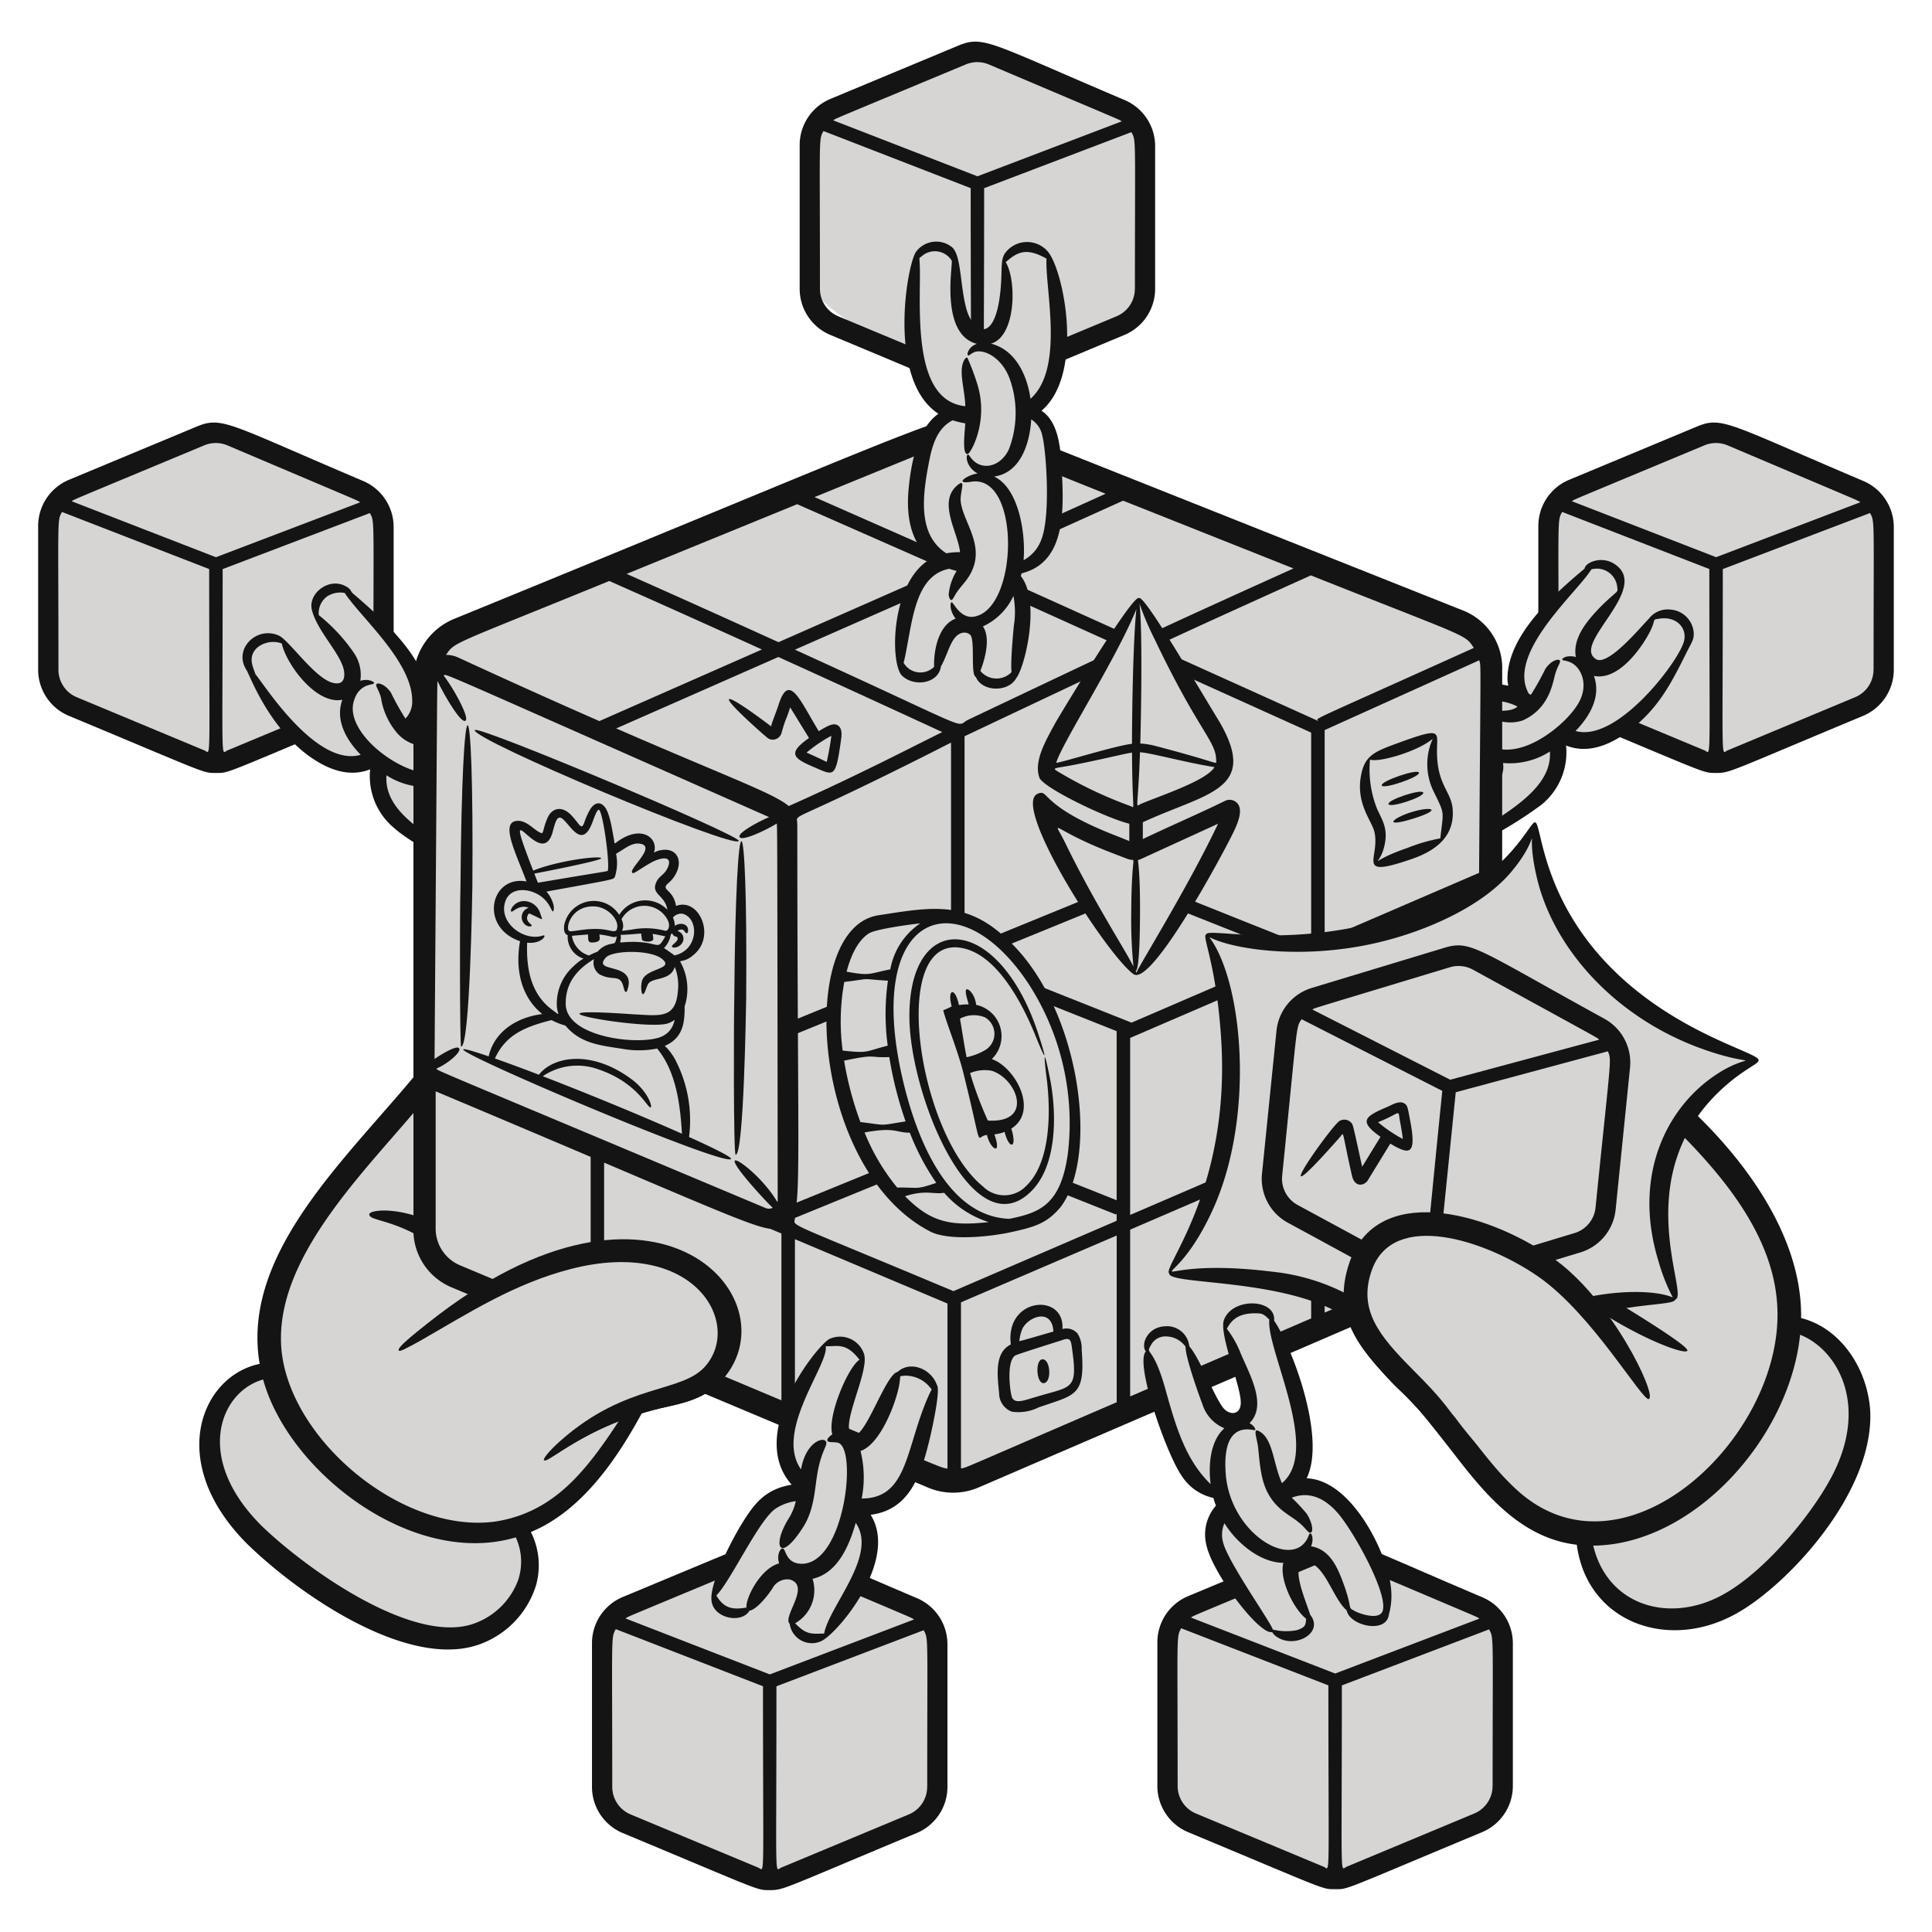 <svg xmlns="http://www.w3.org/2000/svg" fill="none" viewBox="0 0 200 200" id="Blockchain--Streamline-Web-3.0.svg"><desc>Blockchain Streamline Illustration: https://streamlinehq.com</desc><g id="Blockchain--cryptocurrency-crypto-web 3.0-metaverse-bitcoin-ethereum"><g id="Group"><path id="Vector" fill="#d6d5d4" d="M12.172 48.816c1.317 -0.8 2.707 -1.467 4.094 -2.136 4.983 -2.4 6.46 -2.156 10.007 -0.641 2.546 1.088 12.213 5.1 13.2 7.636 0.3 0.774 0.225 0.632 0.29 10.618 0.022 3.322 -0.451 3.115 -0.772 4.824 -0.465 2.478 0.283 3.347 -2.636 4.862a36.677 36.677 0 0 1 -12.391 4.3 9.906 9.906 0 0 1 -7.728 -0.906c-1.868 -0.884 -9.326 -5.193 -10.32 -6.993 -0.6 -1.093 -0.49 -1.511 -0.74 -11.257 -0.222 -8.757 -1.024 -5.445 6.996 -10.307Z" stroke-width="1"></path><path id="Vector_2" fill="#141414" d="M37.586 49.788c-13.994 -5.935 -14.579 -6.731 -17.245 -5.62l-13.2 5.5a5.177 5.177 0 0 0 -3.192 4.789v14.865a5.174 5.174 0 0 0 3.195 4.788c14.458 6.027 13.8 5.905 15.207 5.905s0.556 0.2 15.207 -5.905a5.173 5.173 0 0 0 3.192 -4.788V54.564a5.18 5.18 0 0 0 -3.164 -4.776ZM21.147 46.1a3.1 3.1 0 0 1 2.4 0.007C37.989 52.24 36.932 51.76 37.284 52l-14.931 5.683L7.42 51.889c0.364 -0.242 -0.686 0.218 13.727 -5.789ZM7.95 72.176a3.084 3.084 0 0 1 -1.9 -2.854c0 -15.933 -0.153 -15.357 0.366 -16.325l15.238 5.912c0 20.889 0.211 19.067 -0.491 18.775L7.95 72.176Zm30.7 -2.854a3.085 3.085 0 0 1 -1.9 2.854l-13.209 5.508c-0.7 0.293 -0.492 2.123 -0.492 -18.772l15.241 -5.8c0.504 0.942 0.364 0.311 0.364 16.21h-0.004Z" stroke-width="1"></path></g><g id="Group_2"><path id="Vector_3" fill="#d6d5d4" d="M56.7 79.5c-1.2 -1.5 -6.065 -3.905 -9.52 -4.937 -2.65 -0.791 -2.66 0.118 -4.3 0.784 1.25 -3.233 -0.959 -7.855 -3.573 -10.3 -3.405 -3.179 -2.976 -4.562 -5.2 -4.137a2.172 2.172 0 0 0 -1.321 1.2c-1.232 2.158 2.637 4.843 3.31 6.523a2.178 2.178 0 0 1 -0.375 2.248c-1.1 0.792 -2.714 -0.023 -3.494 -0.878 -0.78 -0.855 -1.258 -1.908 -1.994 -2.781 -1.722 -2.042 -3.876 -1.493 -4.711 0.091 -0.433 0.822 0.321 2.248 0.836 3.02 3.1 4.644 3.526 5.361 4.4 6.272 2 2.094 4.884 2.844 6.2 2.6a8.837 8.837 0 0 0 2.057 -0.9c0.244 0.2 0.497 0.389 0.758 0.567a5.613 5.613 0 0 0 -0.5 2.156c0.284 4.154 7.94 8.035 10.56 9.5 1.812 1.015 3.323 -1.657 2.641 -2.808 -0.567 -0.957 -3.736 -1.3 -5.834 -3.508 -1.261 -1.327 -1.125 -2.587 -0.48 -3.2a4.178 4.178 0 0 1 3.21 -0.643 15.63 15.63 0 0 1 3.923 2.2c1.237 0.92 1.973 1.2 3.1 0.019 0.929 -0.964 1.207 -1.958 0.307 -3.088Z" stroke-width="1"></path><path id="Vector_4" fill="#141414" d="M57.653 80.49a1.861 1.861 0 0 0 -1.243 -1.69c-2.641 -2.788 -7.939 -6.228 -12.1 -5.356 0.831 -4.488 -4.756 -9.425 -7.748 -11.986 -0.33 -0.28 -0.142 -0.451 -0.852 -0.812 -1.722 -0.874 -3.877 0.833 -3.413 2.53 0.586 2.3 3.213 4.694 3.339 6.471 0.063 0.944 -0.405 1.255 -1.237 1.024 -1.861 -0.524 -4.488 -4.4 -5.528 -4.873 -2.312 -1.039 -4.741 1.4 -3.366 3.541 0.333 0.488 2.123 5.626 6.3 8.792 1.968 1.46 4.244 2.41 6.512 1.508a6.974 6.974 0 0 0 2.558 6.139c1.932 1.717 7.212 4.381 8.65 4.926 0.243 0.528 1.461 0.927 2.8 -0.765 1.319 -1.664 0.384 -2.849 -0.175 -2.918 -0.985 -0.892 -4.746 -3.136 -5.46 -4.532 -0.427 -0.864 0.2 -1.506 1.082 -1.658 1.623 -0.29 4.7 1.887 6.467 2.545 1.087 1.446 3.604 -0.776 3.414 -2.886Zm-31.214 -10.7c-0.207 -0.69 -0.846 -1.744 0.164 -2.724a2.6 2.6 0 0 1 2.568 -0.454c0.43 2.07 3.53 6.382 6.271 5.824 -0.758 2.076 0.358 4.118 1.9 5.7 -4.57 1.31 -9.91 -7.146 -10.903 -8.349v0.003ZM46.688 84.9c4.241 3.065 5.35 2.041 5.459 2.961 0.049 0.417 -0.145 0.8 -0.641 1.426 -1.349 1.708 -1.564 1.078 -1.9 0.856 -3.923 -3.236 -9.913 -5.443 -9.6 -9.885a7.684 7.684 0 0 0 4.855 1.187c-0.261 1.469 0.654 2.564 1.827 3.455Zm7.854 -1.868c-0.761 -1.154 -4.455 -4.091 -6.83 -3.914a2.173 2.173 0 0 0 -0.4 -1.9c-0.359 -0.39 -1.059 -0.993 -0.531 0.341a1.776 1.776 0 0 1 -0.374 1.784c-2.357 2.729 -11.058 -2.915 -9.759 -6.822 0.551 -1.805 1.994 -1.582 2.071 -1.79 0.085 -0.139 -0.6 -0.519 -1.42 -0.251a4.034 4.034 0 0 0 -0.687 -2.93A18.09 18.09 0 0 0 33 63.676a2.152 2.152 0 0 1 0.857 -1.933 2.514 2.514 0 0 1 1.823 -0.363c1.7 2.574 6.915 7.044 6.99 11.065a2.553 2.553 0 0 1 -0.7 1.944 26.904 26.904 0 0 1 -1.508 -2.7c-0.633 -0.929 -1.424 -1.055 -1.5 -0.849 -0.1 0.2 0.264 0.6 0.473 1.364a7.338 7.338 0 0 0 1.526 3.5 3.923 3.923 0 0 0 3.817 1.471c1.029 -0.277 1.972 -0.406 1.1 -0.892 -0.733 -0.433 -1.542 -0.027 -2.406 -0.581 -0.129 -0.078 -0.108 -0.051 -0.057 -0.128 4.362 -2.154 10.088 2.344 12.922 3.807 1.027 1.37 -0.582 3.999 -1.795 3.655v-0.004Z" stroke-width="1"></path></g><g id="Group_3"><path id="Vector_5" fill="#d6d5d4" d="M167.386 48.748c1.317 -0.8 2.706 -1.468 4.094 -2.136 4.983 -2.4 6.461 -2.157 10.007 -0.642 2.546 1.088 12.213 5.1 13.2 7.636 0.3 0.774 0.225 0.632 0.29 10.618 0.022 3.322 -0.451 3.115 -0.772 4.824 -0.465 2.478 0.283 3.347 -2.636 4.862a36.7 36.7 0 0 1 -12.391 4.3 9.91 9.91 0 0 1 -7.728 -0.906c-1.868 -0.884 -9.326 -5.193 -10.32 -6.993 -0.6 -1.093 -0.489 -1.51 -0.739 -11.257 -0.223 -8.754 -1.025 -5.445 6.995 -10.306Z" stroke-width="1"></path><path id="Vector_6" fill="#141414" d="M192.885 49.788c-14.043 -5.956 -14.6 -6.724 -17.246 -5.62l-13.2 5.5a5.174 5.174 0 0 0 -3.191 4.789v14.865a5.172 5.172 0 0 0 3.191 4.788c14.458 6.028 13.8 5.905 15.207 5.905 1.473 0 1.2 -0.065 15.207 -5.905a5.175 5.175 0 0 0 3.192 -4.788V54.564a5.182 5.182 0 0 0 -3.16 -4.776Zm-16.44 -3.688a3.114 3.114 0 0 1 2.4 0.007c14.446 6.126 13.387 5.65 13.74 5.886l-14.932 5.687 -14.933 -5.794c0.355 -0.235 -0.805 0.273 13.725 -5.786Zm-13.2 26.073a3.08 3.08 0 0 1 -1.9 -2.854c0 -15.969 -0.147 -15.366 0.366 -16.325l15.239 5.912c0 20.889 0.21 19.067 -0.492 18.775l-13.213 -5.508Zm30.7 -2.854a3.08 3.08 0 0 1 -1.9 2.854l-13.21 5.508c-0.7 0.293 -0.491 2.123 -0.491 -18.772l15.24 -5.8c0.509 0.945 0.368 0.314 0.368 16.213l-0.007 -0.003Z" stroke-width="1"></path></g><g id="Group_4"><path id="Vector_7" fill="#d6d5d4" d="M174.68 65.669c-0.217 -0.661 -1.439 -2.2 -2.373 -2.2 -1.9 -0.012 -3.751 5.025 -6.124 5.183a1.69 1.69 0 0 1 -1.655 -0.895c-0.843 -1.876 3.691 -6.1 3.2 -7.49a6.604 6.604 0 0 0 -1.488 -1.494c-0.893 -0.462 -1.775 0.257 -2.458 0.907 -7.711 7.331 -6.424 5.836 -6.959 9.638a4.387 4.387 0 0 0 0.107 2.361 14.94 14.94 0 0 0 -5.334 0.341c-0.961 0.344 -1.486 0.726 -5.318 3.183 -0.95 0.61 -2.752 1.185 -3.086 2.681 -0.256 1.142 0.609 3.2 1.817 3.092 0.994 -0.088 0.657 -0.97 5 -2.488a5.582 5.582 0 0 1 2.425 -0.458 1.916 1.916 0 0 1 1.752 1.5c0.124 1.105 -2.277 4.23 -4.41 4.723 -0.673 0.156 -1.509 0.2 -1.825 0.811 -0.291 0.569 0.079 1.24 0.438 1.769 1.083 1.6 1.79 1.448 2.629 0.931 6.829 -4.2 7.3 -4.408 8 -5.221 0.839 -0.968 2.2 -4.039 1.988 -5.754 0.208 -0.246 0.449 -0.462 0.715 -0.643 1.584 -0.829 3.235 2.185 7.759 -1.966 1.275 -1.17 2.273 -2.715 4.229 -5.472 0.645 -0.908 1.316 -1.99 0.971 -3.039Z" stroke-width="1"></path><path id="Vector_8" fill="#141414" d="M175.335 65.493a2.603 2.603 0 0 0 -2.385 -2.388 2.467 2.467 0 0 0 -2.261 0.944c-0.913 0.926 -4.446 5.225 -5.593 4.094 -2.2 -1.662 5.773 -7.225 2.087 -9.724 -1.364 -0.946 -3.088 -0.185 -3.145 0.443 -3.305 2.764 -7.751 6.773 -7.977 11.069 -0.069 1.255 0.366 1.078 -0.355 0.974 -4.136 -0.545 -9.2 2.821 -11.674 5.431a1.489 1.489 0 0 0 -0.7 0.427c-1.893 1.989 1.478 6 2.866 4.15 1.753 -0.659 4.854 -2.834 6.465 -2.545 0.9 0.156 1.5 0.805 1.082 1.658 -0.711 1.391 -4.487 3.653 -5.46 4.532 -0.609 0.074 -1.486 1.262 -0.176 2.918 1.389 1.749 2.588 1.242 2.8 0.766a42.196 42.196 0 0 0 8.65 -4.928 6.974 6.974 0 0 0 2.559 -6.139c2.266 0.9 4.542 -0.046 6.512 -1.508 2.884 -2.185 4.206 -4.593 5.818 -7.832 0.684 -1.393 0.92 -1.577 0.887 -2.342ZM145.9 80.572c-1.209 0.342 -2.823 -2.294 -1.793 -3.654 3.049 -1.574 8.582 -5.957 12.922 -3.806 0.051 0.075 0.071 0.049 -0.057 0.128 -0.877 0.542 -1.676 0.148 -2.406 0.58 -0.281 0.157 -0.369 0.324 -0.328 0.423 0.041 0.099 0.215 0.143 0.444 0.2a4.166 4.166 0 0 0 2.956 0.134c2.812 -1.266 3.1 -3.967 3.369 -4.831 0.209 -0.764 0.575 -1.16 0.474 -1.363 -0.072 -0.207 -0.864 -0.08 -1.5 0.849a27.837 27.837 0 0 1 -1.508 2.7 6.594 6.594 0 0 0 -0.212 -0.127c-2.237 -3.91 4.216 -9.786 6.111 -12.337 0.473 -0.631 0.315 -0.541 0.574 -0.57a2.113 2.113 0 0 1 2.457 1.77c0.085 0.775 0.208 0.264 -1.622 2.052 -1.159 1.188 -2.486 2.671 -2.682 4.317 -0.127 1.363 0.381 0.927 -0.42 0.9 -0.706 -0.038 -1 0.268 -0.957 0.34 0.045 0.124 0.366 0.082 0.814 0.273 1.176 0.494 2.026 2.416 0.763 4.41 -1.072 1.726 -3.952 4.176 -6.523 4.569 -2.587 0.455 -3.614 -1.283 -3.117 -2.424 0.178 -0.448 0.458 -0.657 0.392 -0.767 -0.107 -0.29 -1.74 0.464 -1.324 2.33 -2.333 -0.185 -6.068 2.75 -6.827 3.904Zm4.573 7.44c-0.68 -0.031 -1.069 -0.594 -1.536 -1.185 -0.708 -0.9 -0.733 -1.245 -0.557 -1.817 1.46 -0.129 7.772 -2.774 7.209 -6.025a7.682 7.682 0 0 0 4.854 -1.187c0.335 4.819 -7.286 7.46 -9.971 10.214h0.001ZM163.1 75.669c1.545 -1.586 2.654 -3.629 1.9 -5.7 2.112 0.429 4.1 -1.814 5.255 -3.625 1.483 -2.357 0.534 -2.155 1.531 -2.3 1.87 -0.291 2.985 1.124 2.485 2.508 -0.75 2.253 -6.949 10.333 -11.171 9.117Z" stroke-width="1"></path></g><g id="Group_5"><path id="Vector_9" fill="#d6d5d4" d="M75.367 137.514c-0.127 -1.247 -0.56 -2.451 -0.657 -3.7 -0.079 -1.012 0.064 -2.028 0.068 -3.043 0.017 -4.672 -3.033 -7.557 -6.188 -7.364 -0.473 -2.519 -1.092 -5.282 -3.154 -6.805a7.024 7.024 0 0 0 -6.3 -1.23c-0.313 -4.477 -3.224 -9.131 -7.855 -8.456 -6.3 0.919 -18.381 16.756 -20.909 21.8 -2.235 4.462 -3.273 9.805 -1.952 14.527 -2.17 -3.323 -6.574 0.383 -6.652 7.43a5.368 5.368 0 0 0 1.435 4.076 56.845 56.845 0 0 0 5.136 6.332c2.071 1.966 8.406 6.269 12.734 7.549 6.443 1.905 11.465 -0.664 12.425 -2.932 0.3 -0.711 0.3 -1.217 0.6 -4.655 0.115 -1.339 0.038 -2.621 -1.241 -3.037 9.226 -2.334 12.01 -11.236 12.209 -11.452a8.272 8.272 0 0 1 3.876 -1.94c4.1 -0.206 6.839 -3.014 6.425 -7.1Zm-41.114 14.121a51.58 51.58 0 0 0 6.561 4.786 21.311 21.311 0 0 1 -6.561 -4.786Zm8.185 5.6a15.947 15.947 0 0 0 7.462 1.244c-2.789 1.146 -4.4 0.256 -7.462 -1.242v-0.002Z" stroke-width="1"></path><path id="Vector_10" fill="#141414" d="M74.827 132.679c2.509 -3.48 -0.309 -9.827 -4.132 -10.158 -0.192 -4.37 -5.6 -9.052 -10.533 -7.953a8.88 8.88 0 0 0 -8.505 -8.786c-3.442 -0.129 -5.811 2.06 -8.009 4.707 -7.433 9.169 -18.747 19.055 -16.769 30.7 -6 1.228 -9.755 10.069 -1.381 18.549 5.587 5.483 17.171 13.378 24.5 10.345a9.46 9.46 0 0 0 5.478 -5.929 7.675 7.675 0 0 0 -0.519 -5.56c5.19 -2.153 8.814 -7.381 11.51 -12.346 2.851 -0.861 6.051 -0.84 8.329 -3.434 2.504 -2.784 2.326 -7.114 0.031 -10.135Zm-4.965 -6.39c0.301 -0.608 0.526 -1.25 0.67 -1.913 1.641 0.853 3.4 4.208 2.924 6.852a11.875 11.875 0 0 0 -4.977 -2.5c-0.779 -0.202 0.053 0.22 1.383 -2.439Zm-1.547 -3.355a7.91 7.91 0 0 1 -2.422 5.413 21.538 21.538 0 0 0 -7.334 0.83c-10.011 2.929 -5.367 4.777 -9.133 0.841 5.022 -3.842 10.041 -8.253 10.681 -13.646 3.935 -0.503 8.12 3.44 8.208 6.562Zm-14.691 40.672a7.563 7.563 0 0 1 -4.394 4.406c-6.225 2.426 -17.334 -5.446 -22.062 -9.975 -7.194 -7.084 -4.385 -13.991 0.071 -15.23 2.629 9.581 15.5 19.509 26.155 16.341a6.01 6.01 0 0 1 0.23 4.458Zm19.465 -22.26c-2.421 2.913 -8.11 1.653 -15.058 7.793 -1.271 1.128 -1.828 1.894 -1.723 2.011 0.272 0.305 2.981 -2.115 7.753 -4.042 -3.426 5.219 -6.712 9.407 -12.686 10.387 -9.951 1.465 -22.331 -9.161 -22.29 -18.938 -0.027 -8.48 8.011 -16.655 13.522 -23.115 3.578 -4.144 6.706 -9.907 12.33 -6.377 3.3 2.029 4.54 7.345 1.14 12.058a48.547 48.547 0 0 1 -7.841 7.759c-4.759 -4.213 -10 -3.806 -10.009 -3.17 -0.015 0.983 4.956 0.119 11.394 7.55 -1.124 0.692 -8.742 5.964 -8.331 6.539 0.241 0.339 4.489 -2.445 8.461 -4.582 20.67 -11.109 27.482 1.143 23.338 6.127Z" stroke-width="1"></path></g><g id="Group_6"><path id="Vector_11" fill="#d6d5d4" d="M43.343 121.332c0.164 3.816 0.573 8.047 3.4 10.609 2.372 2.146 5.8 2.514 8.838 3.5 7.563 2.455 7.116 5.733 37.208 16.264 6.637 2.323 7.829 1.641 12.455 -0.426 6.512 -2.911 12.655 -5.179 18.8 -8.8 3.09 -1.822 6.987 -2.958 10.14 -4.669 5.345 -2.9 11.722 -3.528 16.958 -6.622 1.8 -1.063 2.337 -2.8 2.936 -4.8 0.375 -1.561 0.387 -3.186 0.033 -4.752 -1.324 -8.344 0.676 -16.683 -0.058 -25.1 -0.845 -9.7 1.782 -19.42 -0.129 -28.965a7.052 7.052 0 0 0 -2.065 -2.88c-0.993 -0.938 -2.531 -0.948 -3.758 -1.548a14.931 14.931 0 0 1 -3.137 -1.6c-3.354 -2.752 -12 -3.212 -29.852 -12.048 -3.489 -1.727 -10.5 -4.511 -14.356 -5.061 -6.038 -0.861 -8.258 1.635 -13.841 4.09 -12.192 5.363 -19.89 8.708 -26.593 11.87 -6.851 3.233 -14.653 3.079 -15.852 9.242 -0.332 1.7 -1.115 17.085 -1.23 20.233a396.957 396.957 0 0 0 0.103 31.463Z" stroke-width="1"></path><path id="Vector_12" fill="#d6d5d4" d="M82.966 77.922a8.08 8.08 0 0 0 2.422 1.433c0.846 0.288 0.862 -1.691 0.912 -2.2 0.081 -0.837 0.3 -1.516 -0.057 -1.546 -0.9 -0.079 -1.361 0.547 -2.02 1.02 -0.331 0.233 -1.461 0.777 -1.257 1.293Z" stroke-width="1"></path><path id="Vector_13" fill="#d6d5d4" d="M106.513 139.15c-2.075 0.226 -2.525 0.916 -2.618 2.251 -0.133 1.9 0.453 3.968 0.809 4.256a1.007 1.007 0 0 0 0.869 0.06c6.23 -1.506 6.08 -1.74 6.081 -3.433 0 -0.688 -0.009 -3.246 -0.466 -3.766 -0.907 -1.035 -4.5 0.276 -5.758 1l1.083 -0.368Z" stroke-width="1"></path><path id="Vector_14" fill="#d6d5d4" d="M141.331 79.144h0.088c-0.118 -0.993 1.46 -1.215 1.867 -1.33 0.184 -0.052 4.451 -1.949 5.214 -1.276 0.469 0.413 0.044 1.578 0.1 2.756 0.155 3.126 4.738 7.352 -2.485 9.2 -2.377 0.608 -4.081 1.375 -3.661 -0.479 0.667 -2.935 -2.854 -4.231 -1.123 -8.871Z" stroke-width="1"></path><path id="Vector_15" fill="#141414" d="M155.506 69.43a6.405 6.405 0 0 0 -3.973 -6.2l-49.449 -19.672c-3.459 -1.376 -1.232 -1.5 -54.964 20.465a6.8 6.8 0 0 0 -4.32 6.083v56.97a6.425 6.425 0 0 0 3.855 6.152l49.451 20.781a6.663 6.663 0 0 0 5.186 -0.024l50.008 -21.554a6.818 6.818 0 0 0 4.2 -6.034l0.006 -56.967Zm-2.468 40.834 -15.91 6.829V98.768l15.91 -6.886v18.382Zm-36.046 15.508v-18.326l18.429 -7.946c0.418 0.163 0.31 -3.34 0.31 18.192l-18.739 8.08Zm18.739 -6.555v17.263l-18.739 8.078v-17.264l18.739 -8.077ZM98.7 133.658c-18.232 -7.658 -16.41 -6.589 -16.41 -7.579l16.829 -6.879 16.428 6.535c0.073 -0.181 0.048 -0.262 0.048 0.64L98.7 133.658Zm1.02 -74.079 16.4 7.407c-3.809 1.787 -8.482 4 -15.877 7.514 -1.533 0.727 1.467 1.595 -17.954 -7.246l17.431 -7.675Zm-19.132 6.9a1925.777 1925.777 0 0 0 -15.72 -7.069l17.653 -7.216 15.251 6.717 -17.184 7.568Zm20.517 -7.808 15.154 -6.842 17.641 7.016c-7.41 3.347 -11.216 5.075 -16.106 7.36l-16.689 -7.534Zm34.626 39.177c-0.474 0.2 1.525 0.882 -17.427 -6.658V67.97l17.427 7.869v22.009Zm-20.136 26.4 -15.781 -6.278v-17.5l15.781 6.277v17.501ZM82.319 85.277c0.593 -1.35 -1.342 0.395 13.622 -7.129 1 -0.5 1.838 -0.941 2.51 -1.27v21.953c0 0.227 1.257 -0.381 -16.161 6.739 0 -21.185 -0.071 -20.337 0.029 -20.293Zm17.531 12.9V76.218c4.431 -2.1 12.656 -5.992 17.057 -8.057V91.2L99.85 98.177Zm-0.036 0.745 0.022 0.056 -0.022 -0.009v-0.047Zm-17.524 8.157 16.127 -6.592v17.491l-16.127 6.591v-17.49Zm34.845 -1.215L100.7 99.327l16.905 -6.91 15.976 6.356 -16.446 7.091Zm1.129 -37.912c-1.1 0 -1.111 0.094 -0.464 -0.209l0.464 0.209Zm-20.721 7.833c-3.058 1.508 -9.028 4.618 -15.909 7.664L63.577 75.5l17 -7.488c7.642 3.471 14.23 6.509 16.966 7.773Zm-16.65 8.864v21.68l-18.355 -7.714v-22.05l18.355 8.084ZM61.141 98.028 45.3 91.37c0.164 -23.219 0.1 -21.549 0.285 -22.271l15.556 6.851v22.078Zm-15.919 -5.147 15.919 6.662v18.332l-15.919 -6.717V92.881Zm17.316 7.249 18.355 7.714c0 18.873 -0.041 17.538 0 17.638 0 0.994 2.77 1.859 -18.355 -7.02V100.13Zm18.355 27.561v17.272l-18.355 -7.713v-17.272l18.355 7.713Zm72.221 -37.335 -15.986 6.89V75.577l16.007 -7.227c0.188 0.75 0.141 -0.838 -0.021 22.006Zm-0.543 -23.284c-18.017 8.135 -16.257 7.2 -16.09 7.573l-17.012 -7.682c4.647 -2.163 8.595 -3.952 16.231 -7.4 16.441 6.537 15.908 6.056 16.871 7.509ZM98.055 45.845c2.1 -0.857 2.26 -0.359 16.4 5.266l-15.271 6.9 -14.866 -6.552 13.737 -5.614Zm-34.981 14.3a1829.353 1829.353 0 0 1 15.8 7.09l-17.029 7.5 -15.69 -6.911c0.951 -1.415 0.393 -0.924 16.919 -7.68v0.001ZM45.1 127.093v-14.424l16.045 6.722v17.272L47.6 130.974a4.118 4.118 0 0 1 -2.5 -3.881Zm37.19 18.457v-17.271l15.791 6.663v17.086c-0.717 -0.113 0.307 0.288 -15.791 -6.478Zm17.189 6.465v-17.2L115.6 127.9v17.26c-16.617 7.159 -15.44 6.732 -16.121 6.855Zm50.856 -21.829 -13.207 5.692v-17.263l15.783 -6.825v14.589a4.224 4.224 0 0 1 -2.576 3.807Z" stroke-width="1"></path><g id="Group_7"><path id="Vector_16" fill="#141414" d="M111.975 139.71a2.898 2.898 0 0 0 -0.428 -1.665 1.516 1.516 0 0 0 -1.567 -0.462c0.261 -3.8 -5.953 -3.294 -5.341 1.593 -1.681 0.847 -1.409 3.068 -1.212 5.055a2.043 2.043 0 0 0 1.3 1.9 4.629 4.629 0 0 0 2.78 -0.435c3.859 -1.343 4.845 -1.143 4.468 -5.986Zm-6.185 -2.046c0.5 -1.3 3.113 -2.385 3.258 0.176 -4.208 1.221 -2.754 0.789 -3.526 1 0.036 -0.402 0.126 -0.798 0.268 -1.176Zm1.4 6.961c-1.194 0.345 -2.033 0.707 -2.4 0.095 -0.2 -0.328 -0.673 -3.746 0.3 -4.4 0.186 -0.117 4.573 -1.5 4.759 -1.555 1.027 -0.393 1.013 -0.018 1.157 1.047 0.569 4.158 -0.106 3.681 -3.812 4.813h-0.004Z" stroke-width="1"></path><path id="Vector_17" fill="#141414" d="M107.942 140.714c-0.816 -0.022 -0.68 2.578 0.131 2.47 0.811 -0.108 0.687 -2.447 -0.131 -2.47Z" stroke-width="1"></path></g><path id="Vector_18" fill="#141414" d="M86.748 75.1c-0.478 -0.335 -1.175 0.107 -1.991 0.588 -1.963 -3.207 -3.085 -6.189 -4.181 -2.666 -0.193 0.618 -0.783 2.037 -0.731 2.137 0.009 0.016 -0.006 0.038 -0.033 0.024 -5.064 -3.838 -6.234 -3.963 -0.729 0.895 0.258 0.17 0.445 0.532 1 0.489a0.961 0.961 0 0 0 0.825 -0.7c0.446 -1.619 0.42 -1.153 0.891 -2.639l1.949 3.172c-2.368 1.658 -1.549 2.139 0.7 3.093 1.905 0.82 2.07 1.044 2.619 -2.936 0.055 -0.396 0.155 -1.126 -0.319 -1.457Zm-1.134 3.634c-0.035 0.154 0.075 0.2 -0.528 -0.1 -0.1 -0.05 -1.492 -0.693 -1.592 -0.727a15.066 15.066 0 0 1 2.564 -1.738c-0.029 0.331 -0.199 1.457 -0.444 2.564v0.001Z" stroke-width="1"></path><g id="Group_8"><path id="Vector_19" fill="#141414" d="M150.367 83.634c-0.2 -1.766 -1.613 -2.443 -1.611 -5.856 -0.006 -2 0.6 -2.541 -3.755 -0.962 -2.507 0.915 -3.635 1.273 -4.062 3.237 -0.694 3.108 1.123 4.933 1.356 6.128 0.56 2.7 -2.064 4.768 3.783 2.767 2.683 -0.904 4.582 -2.479 4.289 -5.314Zm-1.27 3.155a17.585 17.585 0 0 0 -3.428 1c-4.067 1.391 -3.087 2.061 -2.472 0.2 0.609 -2.017 -0.011 -2.907 -0.623 -4.209a11.016 11.016 0 0 1 -0.751 -5.151c0.813 0.346 4.89 -0.8 6.494 -2.151a6.407 6.407 0 0 0 0.092 5.455c1.191 2.449 1.018 1.904 0.691 4.856h-0.003Z" stroke-width="1"></path><path id="Vector_20" fill="#141414" d="M146.891 79.983c-0.15 -0.437 -4.006 0.89 -3.856 1.327 0.15 0.437 4.006 -0.89 3.856 -1.327Z" stroke-width="1"></path><path id="Vector_21" fill="#141414" d="M147.335 82.054c-0.145 -0.438 -3.746 0.751 -3.6 1.189 0.146 0.438 3.745 -0.75 3.6 -1.189Z" stroke-width="1"></path><path id="Vector_22" fill="#141414" d="M146.1 84.074c-2.03 0.633 -2.97 1.655 0.208 0.667 3.157 -0.988 1.827 -1.304 -0.208 -0.667Z" stroke-width="1"></path></g></g><g id="Group_9"><path id="Vector_23" fill="#d6d5d4" d="M90.947 8.957c1.317 -0.8 2.706 -1.468 4.093 -2.136 4.984 -2.4 6.462 -2.157 10.008 -0.641 2.546 1.087 12.213 5.1 13.2 7.635 0.3 0.774 0.225 0.633 0.29 10.618 0.021 3.323 -0.451 3.115 -0.772 4.824 -0.465 2.478 0.282 3.347 -2.636 4.862a36.703 36.703 0 0 1 -12.391 4.3 9.908 9.908 0 0 1 -7.728 -0.907c-1.868 -0.884 -9.326 -5.193 -10.32 -6.992 -0.6 -1.094 -0.489 -1.511 -0.739 -11.258 -0.223 -8.756 -1.025 -5.443 6.995 -10.305Z" stroke-width="1"></path><path id="Vector_24" fill="#141414" d="M116.419 10.355c-13.995 -5.933 -14.58 -6.73 -17.246 -5.619l-13.2 5.5a5.176 5.176 0 0 0 -3.191 4.789V29.89a5.175 5.175 0 0 0 3.191 4.788c14.429 6.016 13.8 5.905 15.207 5.905s0.668 0.156 15.207 -5.905a5.174 5.174 0 0 0 3.192 -4.788V15.132a5.183 5.183 0 0 0 -3.16 -4.777ZM99.98 6.67a3.114 3.114 0 0 1 2.4 0.008c14.421 6.125 13.391 5.651 13.74 5.885l-14.934 5.687 -14.934 -5.793c0.361 -0.24 -0.72 0.236 13.728 -5.787Zm-13.2 26.074a3.084 3.084 0 0 1 -1.9 -2.854c0 -15.97 -0.147 -15.366 0.366 -16.325l15.239 5.912c0 20.88 0.211 19.067 -0.492 18.775L86.78 32.744Zm30.7 -2.854a3.08 3.08 0 0 1 -1.9 2.854l-13.21 5.508c-0.7 0.293 -0.492 2.123 -0.492 -18.772l15.241 -5.8c0.508 0.941 0.367 0.311 0.367 16.21h-0.006Z" stroke-width="1"></path></g><g id="Group_10"><path id="Vector_25" fill="#d6d5d4" d="M192.494 143.663c-0.805 -2.249 -2.781 -3.838 -4.666 -5.305a3.533 3.533 0 0 0 -2.433 -1.034c-0.349 2.509 0.333 -1.481 -2.193 -8.085 -1 -2.612 -2.889 -6.53 -5.067 -8.512 -0.406 -0.37 -5.335 -4.764 -8.674 -7.515 -5.667 -4.67 -11.726 -9.519 -18.991 -10.586a11.087 11.087 0 0 0 -4.986 0.239c-4.725 1.517 -3.778 5.3 -4.75 7.41a23.183 23.183 0 0 1 -1.807 2.632c-2.895 4.542 0.089 11.114 6.841 12.54 -0.916 2.5 -5.268 -0.4 -5.083 6.057 0.243 8.479 2.5 8.146 5.429 11.563 1.411 1.646 2.251 3.7 3.445 5.5 2.489 3.773 8.928 8.783 11 9.586 4.468 1.732 10.16 -0.918 14.2 -2.845 -4.153 3.062 -6.243 2.173 -9.171 3.753 -1.725 0.931 -2.416 1.695 -0.561 4.5 9.395 14.224 30.746 -10.734 27.467 -19.898Z" stroke-width="1"></path><path id="Vector_26" fill="#141414" d="M193.6 145.983c-0.3 -4.307 -3.033 -8.5 -7.152 -9.539 0.346 -20.866 -37.142 -42.754 -44.865 -32.722a7.158 7.158 0 0 0 -1.086 6.257c-3.191 1.534 -4.152 5.948 -3.122 9.52a7.935 7.935 0 0 0 -1.463 6.282 7.944 7.944 0 0 0 3.682 5.296c-1.3 4.118 0.2 7.18 3.059 10.464 3.809 4.372 1.543 0.808 8.175 9.363 3.312 4.286 6.946 8.363 12.4 9.008 1.075 8.068 9.532 11.113 16.625 7.061 5.226 -2.941 14.205 -12.501 13.747 -20.99Zm-52.466 -34.419c2.221 4.2 6.964 5.661 11.006 7.05a78.855 78.855 0 0 1 7.631 3.133 36.404 36.404 0 0 0 -3.927 5.94c-6.474 -2.976 -5.981 -0.776 -11.578 -3.735 -6.36 -3.372 -5.735 -10.221 -3.129 -12.388h-0.003Zm-2.74 10.3a10.72 10.72 0 0 0 5.579 4.345 7.034 7.034 0 0 0 -3.573 3.05 7.79 7.79 0 0 1 -2 -7.392l-0.006 -0.003Zm18.351 32.111c-2.866 -2.691 -5.252 -6.5 -7.926 -9.533 -2.138 -2.432 -5.695 -5.255 -6.881 -8.414 -1 -2.534 -0.028 -5.949 2.108 -7.256 3 -1.947 8.221 -0.45 11.53 1.026 10.247 4.655 14.352 15.418 15.125 15.012 0.14 -0.072 -0.323 -1.411 -1.509 -3.684 -2.126 -3.98 -3.647 -5.4 -3.15 -5.084 4.407 2.774 8.441 4.225 8.632 3.778 0.277 -0.634 -11.657 -7.65 -12.736 -8.24a23.227 23.227 0 0 0 -4.652 -3.183c5.236 -8.447 9.34 -11.763 8.887 -12.276 -0.236 -0.308 -2.966 1.5 -6.019 5.2a30.443 30.443 0 0 0 -3.322 -1.941c-3.6 -2.106 -6.62 -2.772 -9.668 -4.535 -3.128 -1.825 -5.626 -4.788 -4.64 -8.24 1.249 -4.251 6.355 -2.988 10.577 -1.968a44.64 44.64 0 0 1 18.923 10.8c5.764 5.511 11.764 12.263 11.975 20.184 0.418 13.44 -16.199 28.961 -27.251 18.357l-0.003 -0.003Zm32.8 -0.989c-1.971 3.727 -6.629 9.443 -10.882 11.917 -5.536 3.262 -12.2 1.5 -13.732 -4.9 10.352 -0.086 20.307 -11.092 21.414 -21.83 3.838 1.506 7.238 7.281 3.203 14.816l-0.003 -0.003Z" stroke-width="1"></path></g><g id="Group_11"><path id="Vector_27" fill="#d6d5d4" d="M122.009 130.351c-0.346 0.56 -1 1.323 -0.59 1.447 3.607 1.1 6.915 -0.758 14.771 2.27 3.913 1.508 8.435 4.263 10.991 7.851 2.013 2.828 2.31 4.953 2.619 4.325 0.972 -1.973 0.28 -2 2.229 -4.274 2.2 -2.572 4.739 -3.524 8.249 -4.791 3.769 -1.36 7.83 -3.052 11.908 -2.622 2 0.211 1 -0.8 -0.2 -6.827 -1.361 -6.806 0.833 -12.2 6.009 -15.847a11.122 11.122 0 0 1 1.642 -1.014 5.376 5.376 0 0 0 1.573 -0.858c1.322 -1.193 -9.7 -1.658 -15.913 -8.846a22.783 22.783 0 0 1 -3.951 -6.788c-0.51 -1.225 -0.867 -2.561 -1.452 -3.748 -0.97 -1.967 -0.679 -4.874 -1.433 -4.139 -2.693 2.626 -3.329 5.62 -7.893 7.186 -8.179 2.808 -16.951 4.405 -25.531 3.3 4.723 10.842 0.083 28.359 -3.028 33.375Z" stroke-width="1"></path><path id="Vector_28" fill="#141414" d="M182.046 109.763c0.206 -0.759 -8.178 -2.609 -15 -9.314 -7.605 -7.477 -7.428 -15.35 -8.146 -15.321 -0.36 -0.145 -1.8 3.237 -5.713 5.89a21.572 21.572 0 0 1 -2.732 1.521c-13.867 6.736 -25.389 3.288 -25.593 4.191 -0.476 0.193 1.074 3.021 1.561 10.96 0.952 15.518 -6.183 23.58 -5.384 24.139 -0.086 1.112 10.046 0.56 16.553 3.568a24.525 24.525 0 0 1 9.052 7.271c4.1 5.351 1.833 5.173 5.616 0.893 8.359 -9.576 21.1 -7.967 21.157 -9.041 1.613 -0.3 -5.229 -13.069 5.286 -22.193 1.903 -1.667 3.437 -2.253 3.343 -2.564Zm-4.238 1.381c-5.327 3.427 -8.821 10.6 -6.135 19.37a19.703 19.703 0 0 0 1.494 3.8c-3.253 -1.439 -16.33 -0.647 -22.091 8.356 -2.835 4.375 -0.067 4.511 -3.21 -0.833a21.513 21.513 0 0 0 -16.149 -10.191c-14.88 -1.831 -10.809 3.984 -6.077 -6.628 4.257 -9.549 3.041 -23.32 -0.454 -28.009 2.677 1.389 10.785 2.518 19.03 0.152 4.118 -1.162 9.278 -3.458 12.155 -6.819 3.582 -4.2 1.411 -5.3 2.658 0.222 1.624 7.47 8.169 14.968 17.708 18.2 5.503 1.866 4.643 0.072 1.071 2.38Z" stroke-width="1"></path></g><g id="Group_12"><path id="Vector_29" fill="#d6d5d4" d="M108.454 27.042c-0.447 -1.142 -0.914 -1.415 -1.969 -1.392 -0.965 0.021 -2.1 0.34 -2.4 1.259 -0.2 0.624 0.122 5.065 -0.861 6.639a1.499 1.499 0 0 1 -2.585 0.161c-2.975 -3.053 -0.34 -8.314 -3.375 -8.263a2.831 2.831 0 0 0 -2.717 2.664c-0.041 0.71 0.114 1.421 0.031 2.13 -0.347 2.967 -1.006 0.358 0.647 7.795 0.423 1.905 0.931 3.557 3.154 4.6 -3 0.9 -3.438 5.389 -3.8 8.893 -0.334 3.287 0.2 5.61 3.437 6.816 1.777 0.662 1.812 0.236 1.678 0.649a6.795 6.795 0 0 0 -2.762 -0.7c-3.126 -0.263 -3.9 6.527 -3.786 9.43 0.071 1.78 0.727 2.146 2.112 2.134 1.033 -0.009 1.537 -0.147 1.906 -1.069 0.654 -1.628 0.607 -3.973 2.931 -3.688 1.1 0.135 1.425 0.674 1.514 1.732 0.147 1.745 -1.3 2.77 0.442 3.394 2.355 0.842 3.574 1.39 3.858 -5.249a7.353 7.353 0 0 0 -0.884 -4.4c0.164 -0.677 0.27 -1.367 0.317 -2.062 0.92 -0.148 2.008 0.038 2.922 -1.91 1.558 -3.321 0.718 -9.369 -0.335 -12.95 -0.153 -0.521 -0.292 -0.681 -0.826 -0.79 -1.528 -0.312 -1.36 0.041 -1.4 -0.346 5.084 -1.757 4.172 -11.84 2.751 -15.477Z" stroke-width="1"></path><path id="Vector_30" fill="#141414" d="M108.436 26a2.829 2.829 0 0 0 -4.422 0.247c-0.438 0.72 -0.267 1.507 -0.407 3.387 -0.474 6.055 -2.8 4.952 -3.549 2.407 -0.678 -2.383 -0.52 -5.448 -1.445 -6.4a2.6 2.6 0 0 0 -3.794 0.436c-0.965 1.431 -2.979 13.334 2.33 16.754 -2.163 1.5 -2.831 5.1 -3.084 7.734 -0.269 2.72 0.141 5.585 2.292 7.285 -4.189 2.329 -4.248 10.915 -2.964 12.11 1.255 1.186 3.759 0.813 4.016 -0.981 0.529 -0.932 0.81 -2 1.254 -2.7 0.647 -1.02 1.466 -0.872 1.778 -0.556 0.526 0.53 0 4.153 0.579 4.355 0.627 1.552 3.381 1.628 4.193 0.1 0.836 -1 2.567 -7.884 0.467 -10.537 0.024 -0.095 0.047 -0.19 0.068 -0.286 4.883 -1.208 4.364 -7.216 4.1 -11.782 -0.141 -1.84 -0.489 -4.04 -2.03 -5.054 4.482 -3.807 2.294 -14.659 0.618 -16.519Zm-7.555 37.829c-1.49 0.28 -2.176 -1.516 -2.371 -1.482 -0.166 0.015 -0.221 0.894 0.421 1.688 -1.769 0.66 -2.293 3.271 -2.232 4.994a2.012 2.012 0 0 1 -3.141 -0.39c-0.041 -0.1 0.012 0.074 0.285 -1.446 0.662 -3.41 1.079 -7.672 4.425 -8.314 0.261 0.092 0.516 0.166 0.764 0.228a5.48 5.48 0 0 0 -0.824 2.444c0.035 0.385 0.173 0.565 0.277 0.558 0.119 -0.006 0.2 -0.189 0.347 -0.444 0.557 -1.008 1.418 -1.561 1.905 -2.869 1.026 -2.685 -1.159 -5.013 -1.289 -6.973 -0.069 -0.923 0.649 -2.482 -0.423 -1.516 -1.945 1.749 0.178 4.87 0.357 6.854a7.102 7.102 0 0 0 -1.417 0.118c-3 -1.936 -2.484 -5.965 -1.771 -9.571 0.331 -1.718 0.867 -3.4 2.42 -4.2 0.43 0.138 0.868 0.245 1.313 0.32 -0.032 0.658 -0.381 3.322 0.26 3.166 0.3 -0.067 2.151 -3.3 1.023 -7.1a24.566 24.566 0 0 0 -1.068 -2.865c-0.217 -0.086 -0.621 0.539 -0.587 1.558 0 0.878 0.371 2.49 0.371 3.463 -4.886 -0.5 -4.754 -7.929 -4.7 -12.9 0.045 -2.82 -0.2 -2.331 0.137 -2.575a2.052 2.052 0 0 1 3.155 0.4c0.167 0.262 -1.291 7.623 2.61 8.622 -0.876 0.281 -1.1 1.148 -0.9 1.189 0.115 0.06 0.3 -0.218 0.7 -0.354 0.854 -0.289 2.671 0.451 3.552 2.661a10.5 10.5 0 0 1 -0.04 7.416c-0.815 1.754 -2.624 2.2 -3.682 1.16 -0.333 -0.315 -0.431 -0.619 -0.561 -0.6 -0.239 0 -0.24 1.263 1.011 1.95 -1.011 0.1 -2.558 1.154 -0.682 0.853 5.146 -0.854 4.934 13.1 0.355 13.954v0.003Zm4.068 0.985c-0.5 5.3 -0.1 4.61 -0.3 4.828a2.164 2.164 0 0 1 -3.162 -0.187c0.514 -1.318 1.066 -3.444 0.263 -4.61a6.457 6.457 0 0 0 3.16 -3.153 8.978 8.978 0 0 1 0.039 3.119v0.003Zm2.952 -19.7c0.375 1.366 0.92 8.377 -0.149 10.862a3.952 3.952 0 0 1 -1.792 2.017c0.237 -2.776 -0.5 -7.479 -3.054 -8.66 2.641 -0.356 3.69 -3.245 3.846 -5.917a2.54 2.54 0 0 1 1.148 1.696l0.001 0.002Zm-1.227 -3.829c-0.3 -2.222 -1.362 -4.641 -3.462 -5.5 -0.686 -0.3 -0.776 -0.138 -0.431 -0.279 2.4 -0.96 2.453 -6.5 1.334 -8.367 1.278 -1.15 2.218 -1.481 4.219 -0.367 -0.164 3.122 1.883 11.367 -1.66 14.511v0.002Z" stroke-width="1"></path></g><g id="Group_13"><path id="Vector_31" fill="#d6d5d4" d="M131.163 120.388c-0.208 1.9 0.075 2.423 1.391 3.476 13.079 10.464 18.142 10.446 30.366 5.322 2.156 -0.9 2.462 -1.525 2.666 -3.235 1.922 -16.152 2.026 -15.918 1.694 -16.816 -0.715 -1.932 -6.667 -4.7 -8.532 -5.6 -6.951 -3.347 -7.922 -3.944 -9.431 -4.075 -2.872 -0.25 -11.678 3.458 -14.33 4.611 -1.469 0.638 -1.446 1.44 -1.851 3.482a149.25 149.25 0 0 0 -1.973 12.835Z" stroke-width="1"></path><path id="Vector_32" fill="#141414" d="M166.078 105.456c-13.324 -7.316 -13.827 -8.167 -16.591 -7.33l-13.687 4.143a5.178 5.178 0 0 0 -3.659 4.442l-1.5 14.787a5.18 5.18 0 0 0 2.692 5.086c13.471 7.29 13.277 7.435 15.065 7.435 1.1 0 0.543 0.067 15.194 -4.368a5.171 5.171 0 0 0 3.659 -4.442l1.488 -14.682a5.176 5.176 0 0 0 -2.661 -5.071Zm-15.984 -5.325a3.11 3.11 0 0 1 2.385 0.249c13.741 7.54 12.753 6.974 13.076 7.242l-15.428 4.151 -14.274 -7.27c0.383 -0.203 -0.726 0.158 14.241 -4.372Zm-15.759 24.61a3.096 3.096 0 0 1 -1.263 -1.272 3.097 3.097 0 0 1 -0.342 -1.76c1.612 -15.9 1.405 -15.305 2.011 -16.2l14.564 7.419c-2.105 20.774 -1.713 18.993 -2.383 18.63l-12.587 -6.817Zm30.835 0.259a3.079 3.079 0 0 1 -2.181 2.648c-14.855 4.5 -13.823 4.206 -14.2 4.253l1.909 -18.832 15.748 -4.237c0.403 0.989 0.328 0.348 -1.276 16.168Z" stroke-width="1"></path><path id="Vector_33" fill="#141414" d="M145.965 115.917c-0.241 -1.252 -0.251 -1.456 -0.547 -1.666 -0.543 -0.384 -1.327 0.133 -1.807 0.337 -2.293 0.975 -3.041 1.455 -0.7 3.093l-1.9 3.1c-0.944 -4.267 -0.94 -4.374 -1.135 -4.556a0.953 0.953 0 0 0 -1.241 -0.161c-0.968 0.674 -8.5 11.363 0.067 1.66 0.473 -0.535 0.134 -0.964 1.249 3.966 0.289 1.276 1.258 1.057 1.628 0.523l2.342 -3.825c1.964 1.164 2.772 1.297 2.044 -2.471Zm-3.309 0.254c2.523 -1.009 2.013 -1.434 2.28 -0.055 0.1 0.537 0.255 1.454 0.284 1.793a14.843 14.843 0 0 1 -2.564 -1.738Z" stroke-width="1"></path></g><g id="Group_14"><path id="Vector_34" fill="#d6d5d4" d="M145.826 127.613c-9.19 3.94 -3.711 12.16 -0.159 15.855 1.117 1.162 3.915 2.029 4.954 3.262a43.767 43.767 0 0 0 3.931 4.594c1.138 1.047 29.59 5.846 8.23 -17.042 -4.115 -4.409 -11.407 -9.049 -16.956 -6.669Z" stroke-width="1"></path><path id="Vector_35" fill="#141414" d="M146.21 141.742c-3.43 -3.458 -5.639 -6.13 -4.216 -10.216 2.193 -6.3 11.788 -3.152 17.232 0.615 5.641 3.9 10.815 13.015 11.478 12.672 0.823 -0.426 -3.879 -10.4 -10.07 -14.671 -7.065 -4.869 -18.148 -7.624 -20.942 0.559 -1.819 5.328 0.752 8.726 4.784 12.764 5 5.006 4.981 5.774 8.192 9.172 2.239 2.369 4.055 3.384 4.245 3.129 0.214 -0.287 -1.114 -1.679 -2.914 -4.232 -4.461 -6.324 -4.477 -6.453 -7.789 -9.792Z" stroke-width="1"></path></g><g id="Group_15"><path id="Vector_36" fill="#d6d5d4" d="M75.062 141.342c3.99 -4.906 -4.275 -13.919 -13.6 -11.637 -5.761 1.41 -20.93 9.619 -21.8 12.235 -0.422 1.275 0.8 2.574 1.472 3.734a10.162 10.162 0 0 0 2.769 2.887c3.09 2.324 6.572 5.838 10.232 4.592 2.336 -0.795 4.66 -4.6 6.885 -5.587 0.328 -0.144 12.047 -3.772 14.042 -6.224Z" stroke-width="1"></path><path id="Vector_37" fill="#141414" d="M59.141 131.353c-5.914 1.514 -10.658 4.592 -15.468 7.346 -3.11 1.78 -3.112 1.36 -0.545 -0.781 24.3 -20.267 39.184 -3.56 31.67 4.895 -1.486 1.673 -3.3 2.269 -5.491 2.757 -9.149 2.039 -12.558 6.072 -13 5.58 -0.1 -0.117 0.451 -0.884 1.723 -2.011 6.88 -6.09 12.612 -4.851 15.058 -7.793 3.738 -4.494 -1.315 -13.225 -13.947 -9.993Z" stroke-width="1"></path></g><g id="Group_16"><path id="Vector_38" fill="#d6d5d4" d="M81.1 113.62c-0.454 -5.109 0.9 -27.561 0.212 -28.795 -0.375 -0.67 -2.2 -1.361 -6.667 -3.4 -1.55 -0.707 -3.273 -0.991 -4.814 -1.739 -2.652 -1.286 -4.483 -2.3 -7.094 -3.669 -1.246 -0.651 -3.6 -0.737 -4.76 -1.53a54.165 54.165 0 0 0 -11.6 -5.517c-1.482 -0.448 -2.03 0.233 -2.314 1.7 -0.162 0.834 0.033 0.486 0.013 1.321 -0.145 6 -0.414 1.725 -0.155 11.263 0.146 5.368 0.362 6.347 -0.161 7.752 1.27 14.475 -2.448 18.4 3.259 22.193 3.969 2.636 15.016 4.747 23.16 9.034 3.1 1.633 6.268 3.289 9.725 3.868 0.728 0.122 1.274 -0.042 1.423 -1.469 0.318 -1.792 0.469 -3.61 0.45 -5.43 -0.153 -1.843 -0.677 -3.731 -0.677 -5.582Z" stroke-width="1"></path><path id="Vector_39" fill="#d6d5d4" d="M49.685 109.508c-2.46 -1.019 -1.728 -1.247 -1.209 -34.431 1.219 -0.069 2.206 1.025 3.287 1.591 14.61 7.648 24.552 9.942 24.932 10.52 0.189 0.288 -0.355 31.4 -0.5 31.876 -0.52 1.73 -1.108 0.5 -1.7 0.4a12.174 12.174 0 0 1 -3 -1.112c-3.184 -1.375 -6.624 -2.363 -9.808 -3.738 -6.443 -2.78 -2.725 -1.261 -12.002 -5.106Z" stroke-width="1"></path><path id="Vector_40" fill="#d6d5d4" d="M54.2 99.292c0.036 -0.411 0.145 -2.194 -0.193 -2.44a3.772 3.772 0 0 1 -2.276 -1.82 2.225 2.225 0 0 1 1.826 -3.294c0.278 -0.05 1.435 -0.1 1.487 0.047 -1.884 -5.253 -3.456 -7.858 1.152 -4.87 0.987 -2.087 0.99 -2.16 1.215 -2.333 1.374 -1.063 2.246 2.589 3.5 0.969 0.4 -0.512 0.432 -1.536 0.657 -1.843 0.257 -0.35 1.143 -0.378 1.332 0.929 0.123 0.855 -0.16 2.789 0.874 2.96a2.029 2.029 0 0 0 1.186 -0.4c1.517 -0.78 2.628 0.22 2.453 0.9 -0.057 0.222 -0.3 0.477 -0.157 0.707a2.892 2.892 0 0 1 2.138 -0.39 1.131 1.131 0 0 1 0.3 1.325c-0.393 0.932 -1.3 1 -1.288 1.657 0 0.2 -0.016 0.124 0.855 1.919 0.272 0.24 0.443 0.573 0.478 0.934 1.41 0 1.567 -0.191 2.22 0.724a2.712 2.712 0 0 1 -1.376 4.044c-1.965 0.647 0.623 0.822 0.023 4.783 -0.218 1.435 -0.146 3.423 -1.472 4 -0.454 0.2 -0.722 0.355 -0.22 1.046 0.684 0.941 1.075 0.721 1.6 2.849a6.3 6.3 0 0 1 0.226 2.919c-0.142 2.068 0.895 3.632 0.006 3.391a15.045 15.045 0 0 1 -5.07 -2.083c-0.1 -0.045 -6.664 -2.288 -14.085 -5.777 -2.277 -1.071 1.259 -4.46 4.6 -4.7 1.145 -0.082 0.443 -0.783 -0.3 -1.551 -2.235 -2.33 -1.791 -3.452 -1.691 -4.602Z" stroke-width="1"></path><path id="Vector_41" fill="#141414" d="M54.29 93.279c-1.054 -0.026 -1.576 0.993 -1.353 1.09 0.132 0.074 0.586 -0.517 1.338 -0.5 0.154 0.005 0.305 0.042 0.443 0.11a1.011 1.011 0 0 0 -0.242 1.82c0.335 0.185 0.573 0.088 0.569 0.015 0.012 -0.148 -0.731 -0.434 -0.4 -1.091 0.095 -0.2 0.146 -0.154 0.224 -0.13 1.566 0.716 1.3 0.773 1.053 -0.057a1.79 1.79 0 0 0 -1.631 -1.257Z" stroke-width="1"></path><path id="Vector_42" fill="#141414" d="M82.537 85.555c0 -3.511 -2 -2.221 -35.085 -17.481a3 3 0 0 0 -2.876 0.19c-1.978 1.251 -1.32 -0.294 -1.69 41.746a3.009 3.009 0 0 0 1.848 2.813c36.019 15.136 34.6 15.164 36.523 13.889 1.923 -1.275 1.292 0.268 1.28 -41.157Zm-3.305 39.492C43.192 109.9 45.41 110.9 45.182 110.615c1.139 -0.468 2.631 -1.733 2.345 -2.1 -0.286 -0.367 -2.125 0.809 -2.542 1.11 0.3 -41.5 0.26 -38.888 0.327 -39.1 0.412 0.95 2.359 4.421 2.868 4.087 0.467 -0.307 -1.285 -3.446 -2.259 -4.682 0.431 -0.134 -1.975 -1.1 33.7 14.659 -0.746 0.3 -3.281 1.575 -3.061 2.055 0.242 0.526 3.031 -0.869 3.831 -1.382 0.069 0.209 0.078 -2.547 0.115 38.936 0 0.6 -0.005 -0.066 -1.526 -1.768 -1.984 -2.232 -5.04 -4.1 -0.782 0.7 0.682 0.763 1.311 1.442 1.794 1.9a0.903 0.903 0 0 1 -0.76 0.017Z" stroke-width="1"></path><path id="Vector_43" fill="#141414" d="M48.9 91.737c0.168 -22.184 -1.065 -22.228 -1.231 -0.042 -0.093 3.19 -0.063 16.63 0.06 16.645 0.94 0.123 1.16 -16.248 1.171 -16.603Z" stroke-width="1"></path><path id="Vector_44" fill="#141414" d="M76.153 119.538c0.865 0.1 1.074 -15.568 1.091 -16.206 0.165 -21.648 -1.068 -21.692 -1.231 -0.041 -0.055 2.009 -0.097 16.222 0.14 16.247Z" stroke-width="1"></path><path id="Vector_45" fill="#141414" d="M71.332 117.7a13.592 13.592 0 0 0 -1.532 -8.19c-0.965 -1.563 -1.242 -1.077 -0.65 -1.4 1.523 -0.83 1.74 -2.216 1.723 -3.934a5.77 5.77 0 0 0 -0.4 -4.518c-0.221 -0.367 0.357 0.1 1.443 -0.914 2.187 -1.967 0.39 -5.87 -1.931 -4.958 -0.29 -1.721 -1.527 -1.615 -0.913 -2.263a4.52 4.52 0 0 0 0.59 -0.592c1.263 -1.671 0.473 -3.424 -1.542 -2.854 -0.741 0.259 -0.28 0.325 -0.343 -0.455 -0.08 -1.079 -1.55 -2.077 -3.746 -0.58 -0.51 0.365 -0.377 0.4 -0.5 -0.282 -0.211 -1.187 -0.474 -2.863 -1.052 -3.358 -0.312 -0.319 -0.821 -0.41 -1.32 0.279a6.687 6.687 0 0 0 -0.69 1.518c-0.324 0.788 -0.456 0.089 -1.363 -0.842 -0.813 -0.835 -1.8 -0.847 -2.355 0.162 -0.21 0.449 -0.373 0.918 -0.487 1.4a0.949 0.949 0 0 1 -0.148 0.339c-0.684 -0.158 -1.366 -1.17 -2.345 -1.282 -2.155 -0.134 -0.443 3.143 0.732 6.272 -3.743 -0.687 -4.93 4.744 -0.667 6.185 -0.517 2.838 0.075 5.752 2.3 7.54 -2.614 0.334 -4.955 1.78 -5.55 4.38 -12.7 -4.322 24.628 11.711 25.089 10.61 0.066 -0.172 -1.612 -1.031 -4.343 -2.263Zm-2.684 -10.47c-1.964 1.085 -9.993 0.294 -10.083 -3.257 -0.044 -1.738 0.7 -3.356 2.927 -4.685a1.45 1.45 0 0 0 0.569 1.574c1.465 0.783 2.167 -0.172 2.523 1.465 0.056 0.247 0.155 0.38 0.225 0.363 0.07 -0.017 0.119 -0.137 0.183 -0.356 0.817 -2.8 -3.758 -1.553 -2.282 -3.2 0.657 -0.759 4.583 -0.864 5.825 0.134 1.306 1.058 -1.508 0.928 -2.031 2.154 -0.2 0.478 -0.137 1.44 0.03 1.488 0.229 0.066 0.37 -0.815 0.614 -1.122 0.487 -0.613 2.308 -0.274 2.7 -1.7 0.313 0.794 0.425 1.652 0.328 2.5 -0.232 2.953 -1.931 2.534 -4.653 2.41 -13.366 -0.941 1.373 1.716 3.613 0.942 0.72 -0.23 0.812 -0.636 0.6 0a2.198 2.198 0 0 1 -1.088 1.287v0.003Zm-8.194 -8.534a2.514 2.514 0 0 1 -1.247 -1.826c1.926 -0.145 1.657 -0.165 1.664 -0.068 0.039 0.561 -0.055 0.842 0.65 0.751 0.705 -0.091 0.563 -0.372 0.529 -0.812 1.285 0.133 1.365 0.377 1.8 0.2 -0.177 0.851 -0.186 0.667 -0.677 0.791a2.343 2.343 0 0 0 -1.311 0.784 7.91 7.91 0 0 0 -0.9 0.4 3.724 3.724 0 0 1 -0.508 -0.223v0.003ZM65.6 97.5c-2.013 0.016 -1.217 0.351 -1.345 -0.736 0.224 0.04 1.624 -0.094 2.14 -0.126 -0.041 0.1 0.018 0.264 0.056 0.613 0.027 0.246 1.218 0.381 1.177 -0.1 -0.016 -0.175 -0.04 -0.33 -0.06 -0.471 0.426 0.055 1.276 0.247 1.309 0.248 -0.902 1.555 -0.46 0.619 -3.277 0.572Zm3.537 -2.224c0.306 0.667 -0.026 1.163 -0.3 1.071a7.753 7.753 0 0 0 -3.51 -0.1c-1.713 0.188 -0.383 0.281 -0.985 -1.1a2.715 2.715 0 0 1 4.793 0.125l0.002 0.004Zm-5.238 0.7c-0.037 0.7 -0.61 0.336 -1.395 0.242 -1.664 -0.222 -3.381 0.312 -3.578 0.159 -0.413 -0.223 0.142 -2.563 2.488 -2.549 1.464 -0.002 2.586 1.319 2.486 2.14l-0.001 0.008Zm6.89 -1.343c1.573 0.541 1.52 3.721 -0.965 4.272 -0.071 -0.059 -0.926 -0.669 -1.092 -0.76 0.379 -0.382 0.627 -0.875 0.708 -1.407a0.936 0.936 0 0 0 0.14 -0.135 0.52 0.52 0 0 0 0.458 0.365c0.046 -0.03 0.154 0.188 0.092 0.317 -0.121 0.293 -0.64 0.556 -0.563 0.712 0.068 0.2 0.84 0.113 1.116 -0.5a0.816 0.816 0 0 0 -0.541 -1.115c0.1 -0.144 0.535 -0.25 0.687 -0.018 0.255 0.413 0.422 0.244 0.4 -0.125 -0.038 -0.642 -0.875 -0.764 -1.377 -0.392a1.774 1.774 0 0 0 -0.176 -0.816c-0.057 -0.118 0.55 -0.599 1.11 -0.406l0.003 0.008Zm-13.6 -8.433c0.078 -0.261 0.348 -1.456 0.616 -1.515 0.755 -0.549 2.285 4 3.586 0.271 0.034 -0.1 0.4 -1.117 0.54 -1.092 0.369 -0.578 1.219 5.322 0.99 6.257 -0.021 0.1 -0.026 0.034 -7.23 1.259 0.068 0.19 -0.3 -0.745 -0.376 -0.946 0.2 -0.031 6.953 -1.339 6.923 -1.583 -0.037 -0.32 -4.486 0.232 -7.042 1.277 -3.554 -9.161 0.773 0.214 1.994 -3.928Zm-2.62 11.387c1.548 0.166 2.125 -0.906 1.619 -0.736 -1.91 0.643 -4.594 -1.3 -3.892 -3.494 0.5 -1.562 2.464 -1.448 3.67 -0.595 1 0.721 1.12 1.621 1.274 1.587 0.066 -0.005 0.136 -0.23 0.067 -0.64a3.42 3.42 0 0 0 -0.738 -1.415c7.14 -1.289 6.894 -1.24 7.072 -1.5a4.57 4.57 0 0 0 0.132 -2.41c1.037 -0.6 1.752 -1.3 2.732 -0.984 1.22 0.472 -1.542 2.652 -1.024 2.97 0.105 0.125 0.79 -0.436 1.937 -1.084 1.115 -0.592 2.214 -0.676 1.728 0.473 -0.342 0.843 -0.931 0.873 -1.232 1.624 -0.51 1.237 0.919 1.247 1.177 2.8a3.175 3.175 0 0 0 -4.988 0.521 3.127 3.127 0 0 0 -5.7 1.081c-0.022 0.3 -0.09 0.838 0.365 1.029a2.377 2.377 0 0 0 1.455 2.356c0.37 0.15 0.176 -0.141 -0.962 0.96a5.183 5.183 0 0 0 -1.621 3.855c-0.007 0.985 0.574 1.327 -0.442 0.575 -2.223 -1.621 -2.732 -4.226 -2.628 -6.973Zm1.618 13.824a6.367 6.367 0 0 1 5.755 -0.713c4.072 1.375 5.1 4.071 5.414 3.936 0.218 -0.09 -0.36 -1.745 -2.01 -2.935 -4.17 -3.085 -8.12 -2.319 -9.556 -0.441a167.79 167.79 0 0 0 -4.556 -1.684c1.139 -2.506 3.2 -3.3 5.86 -3.974 0.458 0.241 0.941 0.432 1.44 0.568 1.543 1.862 3.6 2.047 5.856 2.4a9.708 9.708 0 0 0 3.636 -0.024c1.953 2.358 2.39 5.754 2.57 8.82 -4.281 -1.908 -9.925 -4.225 -14.41 -5.953Z" stroke-width="1"></path><path id="Vector_46" fill="#141414" d="M76.48 87.052c0.225 -0.561 -27.084 -12.027 -27.327 -11.48 -0.422 0.949 26.947 12.422 27.328 11.48Z" stroke-width="1"></path></g><g id="Group_17"><path id="Vector_47" fill="#d6d5d4" d="M116.571 63.484c0.757 -1.172 1.373 -1.049 1.911 -0.3 1.757 2.43 9.056 12.726 8.549 15.716a4.737 4.737 0 0 1 -3.088 3.147c-0.708 0.215 -1.7 0.754 -2.4 0.982 -0.8 0.407 -1.578 0.855 -2.331 1.342 -2.462 1.1 -5.257 -0.9 -10.13 -3.778 -1.246 -0.735 -0.906 -1.807 -0.3 -3.08a120.94 120.94 0 0 1 7.789 -14.029Z" stroke-width="1"></path><path id="Vector_48" fill="#d6d5d4" d="M116.079 98.645c0.381 0.784 0.919 2.075 1.98 1.664 0.613 -0.238 0.735 -1.026 1.009 -1.623 0.322 -0.576 0.726 -1.1 1.2 -1.559 0.962 -1.092 7.331 -11.325 6.692 -12.6 -0.42 -0.839 -2.679 1.153 -6.074 2.438a8.2 8.2 0 0 1 -7.806 -0.467c-2.441 -1.254 -3.742 -2.179 -4.795 -1.529 -0.519 0.321 -0.371 0.3 -0.144 0.933 2.69 7.446 6.529 9.843 7.938 12.743Z" stroke-width="1"></path><path id="Vector_49" fill="#141414" d="M107.642 80.6c0.944 1.363 8.7 4.9 9.857 4.742 0.081 0 0.15 -0.055 0.242 0l0.23 -0.065c6.731 -3.2 12.43 -3.332 8.3 -10.5 -2.723 -4.466 -7.809 -13.188 -8.364 -12.865 -0.662 -0.417 -8.218 12.16 -8.574 12.779 -1.033 1.892 -2.416 4.19 -1.691 5.909Zm9.365 2.838a42.725 42.725 0 0 1 -7.676 -3.679c-0.391 -0.285 0.061 -0.243 1.583 -0.532 2.884 -0.548 5.518 -1.219 6.273 -1.316 0.024 6.425 0.371 5.704 -0.18 5.528v-0.001Zm1.164 -0.247c-0.731 0.31 -0.372 0.973 -0.159 -5.316 1.083 0.049 4.7 1.06 7.713 1.535 -0.825 1.406 -5.598 2.952 -7.554 3.782v-0.001Zm1.353 -17.025c4.607 9.653 6.37 10.541 6.372 12.545 -0.008 0.523 0.689 0.329 -6.373 -1.513a7.983 7.983 0 0 0 -1.481 -0.23c0.083 -2.823 0.243 -12.051 -0.088 -14.494a30.901 30.901 0 0 0 1.57 3.693v-0.001Zm-10.185 12.78c0.693 -2.189 6.23 -10.753 8.3 -15.893 -0.336 3.165 -0.452 10.425 -0.455 13.945 -1.837 0.21 -7.903 2.134 -7.845 1.949v-0.001Z" stroke-width="1"></path><path id="Vector_50" fill="#141414" d="M127.879 82.972a1.075 1.075 0 0 0 -1.064 -0.066c-2.506 1.232 -5.122 2.352 -8.27 3.838 -1.351 0.639 -0.634 0.693 -2.944 -0.2 -8.181 -3.175 -6.925 -4.94 -8.206 -4.363 -2.7 1.22 7.081 16.569 9.933 18.654 1.868 1.365 9.34 -12.55 10.428 -14.827 0.478 -1.021 1.024 -2.444 0.123 -3.036Zm-17.591 4.32c-1.362 -2.8 -1.61 -1.49 4.653 0.939 1.637 0.635 1.675 0.65 1.913 0.723 0.877 0.3 0.275 -1.05 0.252 5.489a48.565 48.565 0 0 0 0.231 5.605c-0.987 -1.928 -4.114 -6.724 -7.049 -12.756Zm7.344 13.428c-0.234 -0.83 0.355 1.552 0.382 -6.274 0.021 -6.022 -0.447 -5.334 -0.031 -5.461l8.112 -3.713c-3.225 6.779 -8.247 14.783 -8.463 15.448Z" stroke-width="1"></path></g><g id="Group_18"><path id="Vector_51" fill="#d6d5d4" d="M97.211 127.442a10.912 10.912 0 0 1 -3.265 -2.256 17.512 17.512 0 0 0 -2.105 -2.566 23.437 23.437 0 0 1 -3.633 -5.65c-0.375 -0.956 -0.482 -1.817 -1.446 -6.935 -0.872 -4.629 -1.677 -10.213 2.328 -13.392 3.183 -2.527 9.238 -1.754 11.9 -0.578 3.418 1.51 8.147 6.609 9.554 13.256 0.615 2.9 1.037 10.548 -0.141 13.269 -2.352 5.427 -12.083 5.21 -13.192 4.852Z" stroke-width="1"></path><g id="Group_19"><path id="Vector_52" fill="#141414" d="M104.113 97.093c-4.157 -3.873 -7.68 -3.2 -13.193 -2.341 -8.555 1.329 -6.973 26.408 5.411 32.751 1.882 0.944 5.92 0.538 8.018 0.116 2.811 -0.6 4 -0.957 5.444 -2.664 4.13 -5.505 1.907 -21.11 -5.68 -27.862Zm-14.171 -0.465c0.736 -0.475 4.62 -0.973 5.322 -1.041a7.284 7.284 0 0 0 -3.1 4.759c-2.252 0.446 -2.023 0.7 -4.523 0.243 0.37 -1.428 1.059 -3.156 2.301 -3.961Zm-2.542 5.024c3.16 -0.393 1.321 -0.334 4.518 -0.13a24.4 24.4 0 0 0 -0.022 6.725c-2.371 0.6 -1.927 0.81 -4.664 0.509a22.802 22.802 0 0 1 0.168 -7.104Zm-0.019 8.147c3.5 -0.733 2.4 -0.273 4.677 -0.371a38.96 38.96 0 0 0 1.689 6.66c-2.885 0.453 -1.785 0.421 -4.679 0.066a34.563 34.563 0 0 1 -1.686 -6.354l-0.001 -0.001Zm2.113 7.434c3.208 -0.586 3.195 0.02 4.692 0.026a25.048 25.048 0 0 0 2.736 5.194c-2.168 0.726 -1.711 0.46 -4.049 0.481a21.893 21.893 0 0 1 -3.373 -5.701h-0.006Zm4.2 6.6c2.112 -0.691 3 -0.166 4.042 -0.357a10.127 10.127 0 0 0 4.617 3.037c-3.947 0.425 -5.97 0.045 -8.659 -2.676v-0.004Zm16.838 -4.325c-0.757 5.32 -3.018 6.039 -6.032 6.664 -6.409 -0.217 -9.631 -8.279 -11.077 -14.535 -4.026 -17.453 5.97 -20.7 13.153 -9.637a26.525 26.525 0 0 1 3.956 17.512v-0.004Z" stroke-width="1"></path><path id="Vector_53" fill="#141414" d="M108.39 111.95c0.392 3.425 0.313 8.5 -2.181 10.836a3.104 3.104 0 0 1 -1.012 0.698 3.123 3.123 0 0 1 -3.434 -0.658c-6.928 -5.586 -9.947 -27.1 -1.642 -24.551 3.244 0.995 5.66 5.524 6.956 8.66 1.257 3.122 1.376 3.063 0.336 -0.123 -4.2 -12.485 -13.6 -12.683 -13.264 -1.04 0.32 8.431 6.743 23.347 12.582 17.569 2.643 -2.594 2.687 -7.752 2.013 -11.447 -0.655 -3.315 -0.776 -3.237 -0.354 0.056Z" stroke-width="1"></path><path id="Vector_54" fill="#141414" d="M102.671 109.635a3.304 3.304 0 0 0 -1.621 -5.61c-0.112 -1.091 -0.814 -1.728 -1 -1.6 -0.21 0.136 0.08 1.012 0.227 1.546 -1.178 0.006 -0.973 0.2 -1.047 -0.11 -0.426 -1.759 -1.191 -1.4 -0.709 0.32a6.606 6.606 0 0 1 -0.88 0.4c0.342 1.354 1.515 4.185 2.09 6.5 2.144 8.63 1.144 6.469 2.444 6.417 0.29 1.38 1.539 2.246 0.816 0.084 -0.062 -0.181 -0.081 -0.145 0.058 -0.166 1.095 -0.163 0.908 -0.382 0.984 -0.1 0.443 1.627 1.222 1.571 0.737 -0.212 -0.095 -0.346 -0.137 -0.214 0.109 -0.4 2.573 -1.891 0.17 -6.249 -2.208 -7.069Zm-3.294 -4.18a3.039 3.039 0 0 1 2.585 -0.139 1.975 1.975 0 0 1 0.979 1.635 1.962 1.962 0 0 1 -0.865 1.697 6.2 6.2 0 0 1 -2.017 0.794c-0.269 -1.391 -0.484 -2.856 -0.682 -3.987ZM102.263 116a37.74 37.74 0 0 1 -1.841 -4.912 3.88 3.88 0 0 1 2.245 -0.241c2.652 0.843 4.388 5.444 -0.404 5.153Z" stroke-width="1"></path></g></g><g id="Group_20"><path id="Vector_55" fill="#d6d5d4" d="M127.977 164.678c1.317 -0.8 2.706 -1.468 4.093 -2.136 4.984 -2.4 6.462 -2.157 10.008 -0.642 2.546 1.088 12.213 5.1 13.2 7.636 0.3 0.774 0.225 0.633 0.29 10.618 0.021 3.323 -0.451 3.115 -0.772 4.824 -0.465 2.478 0.282 3.347 -2.636 4.862a36.705 36.705 0 0 1 -12.391 4.3 9.91 9.91 0 0 1 -7.728 -0.907c-1.868 -0.884 -9.326 -5.193 -10.32 -6.993 -0.6 -1.093 -0.489 -1.51 -0.739 -11.257 -0.223 -8.756 -1.025 -5.443 6.995 -10.305Z" stroke-width="1"></path><path id="Vector_56" fill="#141414" d="M153.449 165.348c-14 -5.933 -14.58 -6.731 -17.246 -5.62l-13.2 5.5a5.175 5.175 0 0 0 -3.192 4.789v14.863a5.182 5.182 0 0 0 3.192 4.789c14.458 6.028 13.8 5.9 15.207 5.9s0.557 0.205 15.207 -5.9a5.182 5.182 0 0 0 3.192 -4.789v-14.756a5.175 5.175 0 0 0 -3.16 -4.776Zm-16.44 -3.685a3.115 3.115 0 0 1 2.4 0.007c14.444 6.13 13.387 5.65 13.74 5.886l-14.932 5.686 -14.933 -5.793c0.362 -0.242 -0.684 0.218 13.725 -5.786Zm-13.2 26.073a3.08 3.08 0 0 1 -1.9 -2.854c0 -15.933 -0.153 -15.357 0.366 -16.325l15.239 5.912c0 20.88 0.211 19.067 -0.492 18.775l-13.213 -5.508Zm30.7 -2.854a3.08 3.08 0 0 1 -1.9 2.854l-13.209 5.508c-0.7 0.293 -0.491 2.123 -0.491 -18.772l15.24 -5.8c0.508 0.94 0.367 0.321 0.367 16.21h-0.007Z" stroke-width="1"></path></g><g id="Group_21"><path id="Vector_57" fill="#d6d5d4" d="M69.447 164.678c1.317 -0.8 2.706 -1.468 4.093 -2.136 4.983 -2.4 6.462 -2.157 10.008 -0.642 2.546 1.088 12.213 5.1 13.2 7.636 0.3 0.774 0.225 0.633 0.29 10.618 0.021 3.323 -0.451 3.115 -0.772 4.824 -0.466 2.478 0.282 3.347 -2.636 4.862a36.703 36.703 0 0 1 -12.391 4.3 9.909 9.909 0 0 1 -7.728 -0.907c-1.868 -0.884 -9.326 -5.193 -10.32 -6.993 -0.6 -1.093 -0.489 -1.51 -0.739 -11.257 -0.223 -8.756 -1.025 -5.443 6.995 -10.305Z" stroke-width="1"></path><path id="Vector_58" fill="#141414" d="M94.919 165.439c-13.993 -5.934 -14.581 -6.73 -17.246 -5.62l-13.2 5.5a5.174 5.174 0 0 0 -3.191 4.788v14.863a5.178 5.178 0 0 0 3.191 4.789c14.458 6.029 13.8 5.905 15.207 5.905 1.473 0 1.208 -0.068 15.207 -5.905a5.176 5.176 0 0 0 3.192 -4.789v-14.754a5.18 5.18 0 0 0 -3.16 -4.777Zm-16.439 -3.685a3.112 3.112 0 0 1 2.4 0.007c14.431 6.12 13.384 5.649 13.74 5.886l-14.931 5.687 -14.937 -5.794c0.357 -0.24 -0.803 0.271 13.728 -5.786Zm-13.2 26.074a3.089 3.089 0 0 1 -1.9 -2.855c0 -15.969 -0.147 -15.366 0.366 -16.325l15.239 5.913c0 20.888 0.211 19.067 -0.492 18.774l-13.213 -5.507Zm30.7 -2.855a3.086 3.086 0 0 1 -1.9 2.855l-13.21 5.507c-0.7 0.293 -0.493 2.124 -0.493 -18.771l15.242 -5.805c0.508 0.946 0.367 0.315 0.367 16.214h-0.006Z" stroke-width="1"></path></g><g id="Group_22"><path id="Vector_59" fill="#d6d5d4" d="M143.7 165.568c-0.075 -1.268 -1.893 -4.836 -3.522 -8.135a4.906 4.906 0 0 0 -2.34 -2.606 4.532 4.532 0 0 0 -3.959 -0.564c-1.486 0.312 -1.179 0.371 -1.576 -0.109 0.9 -0.081 1.346 -0.293 1.947 -1.455 2.185 -4.221 0.086 -5.622 -0.712 -9a17.915 17.915 0 0 0 -1.14 -4.285c-1.093 -2.9 -1.252 -5.009 -4.858 -2.964 -0.966 0.548 -1.036 0.937 -0.689 1.821 0.554 1.41 2.145 5.839 1.858 7.333a1.613 1.613 0 0 1 -2.691 1.064c-1.723 -1.139 -1.709 -2.821 -1.974 -4.186 -0.342 -1.753 -1.721 -4.623 -3.45 -4.82a2.08 2.08 0 0 0 -1.196 0.358 2.08 2.08 0 0 0 -0.773 0.98c-0.433 1.836 3.6 12.113 4.845 13.542a5.277 5.277 0 0 0 2.972 1.594c0.522 3.008 1.077 1.792 -0.038 2.6a3.495 3.495 0 0 0 -0.828 3.3c0.476 2.654 5.036 8 6.076 8.709 2.031 1.394 4.636 0.717 3.747 -1.579a8.38 8.38 0 0 0 -1.146 -1.756c-2.182 -3.049 -0.161 -5.372 1.512 -4.9 1.394 0.389 1.7 2.217 2.13 3.223a10.784 10.784 0 0 0 2.7 3.659 1.911 1.911 0 0 0 2.192 0.177 1.912 1.912 0 0 0 0.913 -2.001Z" stroke-width="1"></path><path id="Vector_60" fill="#141414" d="M143.963 164.138c-0.372 -3.251 -3.966 -10.932 -8.7 -11.105 2.094 -4.268 -1.636 -13.84 -3.368 -16.317 0.227 -2.284 -4.32 -2.455 -5.193 -0.077 -0.542 1.507 1.859 7.041 1.738 8.678 -0.045 0.954 -0.852 1.25 -1.6 0.646 -0.905 -0.732 -2.524 -5.225 -3.724 -6.594a2.32 2.32 0 0 0 -2.56 -2.068c-1.743 0.09 -2.5 1.845 -1.94 2.6 -1.156 1.238 2.11 10.537 3.67 12.809a5.206 5.206 0 0 0 3.324 2.356c0.229 0.826 0.352 0.9 0.252 0.81a4.546 4.546 0 0 0 -0.948 4.185c0.724 3 5.519 9.254 6.776 8.886 0.137 0.232 0.333 0.424 0.568 0.555 1.887 1.174 4.831 -0.51 3.374 -2.338 -0.5 -1.6 -2.105 -5.154 -0.545 -5.382 1.932 -0.283 2.852 3.691 4.319 4.917 0.291 1.6 4.143 2.5 4.379 0.4a7.183 7.183 0 0 0 0.178 -2.961Zm-23.309 -20.285c-1.33 -4.81 -2.151 -3.494 -1.473 -4.669a1.66 1.66 0 0 1 1.439 -0.837 2.526 2.526 0 0 1 2.109 1.063c-0.027 1.066 1.353 4.932 1.743 5.95 0.174 0.556 0.467 1.068 0.859 1.499 0.393 0.43 0.875 0.77 1.413 0.994 -1.5 1.344 -1.659 3.9 -1.421 5.786 -2.576 -2.501 -3.577 -5.859 -4.669 -9.786Zm14.556 23.717c-0.047 0.668 -0.072 0.888 -0.966 1.187a5.862 5.862 0 0 1 -2.484 -0.066c-0.2 -0.744 -4.673 -7.026 -5.147 -9.033a2.956 2.956 0 0 1 0.139 -1.975c1.264 2.047 3.715 4.09 6.1 4.1 -0.452 1.75 1.115 4.834 2.358 5.787Zm7.866 -0.68c-0.454 0.791 -2.289 0.191 -2.878 -0.141 -0.7 -0.393 -0.187 -0.05 -0.952 -2.345 -0.638 -1.765 -1.384 -3.979 -3.525 -4.335 0.314 -0.735 0.061 -1.366 -0.08 -1.332 -0.142 0.008 -0.166 0.361 -0.449 0.778 -1.882 2.827 -8.152 -1.114 -8.332 -7.418 -0.237 -5.286 2.982 -3.945 3.069 -4.05 0.066 -0.059 -0.026 -0.412 -0.577 -0.722 1.829 -1.84 0.072 -4.915 -0.9 -7.184a10.365 10.365 0 0 0 -1.446 -2.581c0.481 -0.947 1.256 -1.7 3.275 -1.6 0.521 0.026 0.735 0.282 1.119 0.648 -0.328 3.126 5.375 13.531 1.308 16.927 -0.859 -1.883 -0.911 -4.313 -2.115 -5.214 -1.061 -0.794 -0.463 0.5 -0.351 1.556 0.27 2.544 0.343 4.759 2.558 6.53 0.679 0.531 1.147 0.777 1.547 1.114 0.792 0.6 1.036 1.16 1.284 1.15 0.424 -0.045 0.159 -1.205 -0.372 -1.983 -0.479 -0.58 -0.993 -1.13 -1.54 -1.646 1.46 -0.565 3.1 -0.3 4.73 1.549 1.609 1.793 5.478 8.727 4.627 10.299Z" stroke-width="1"></path></g><g id="Group_23"><path id="Vector_61" fill="#d6d5d4" d="M96.246 143.327A3.736 3.736 0 0 0 94 142c-2.274 -0.113 -2.533 4.341 -3.951 6.1 -1.01 1.253 -2.39 1.143 -2.75 0.568a3.57 3.57 0 0 1 0.073 -2.291 13.423 13.423 0 0 0 1.249 -3.336 4.807 4.807 0 0 0 0.035 -3.392c-0.391 -0.816 -2.373 -1.274 -3.432 -0.187 -0.478 0.601 -0.82 1.3 -1 2.047 -0.838 2.411 -4.845 8.686 -0.813 11.6 -0.245 1.6 -0.084 1.339 -0.571 1.2 -3.792 -1.073 -8.781 9.649 -8.784 10.921a1.728 1.728 0 0 0 1.384 1.59c2.044 0.436 3.036 -1.9 3.728 -2.98 1.077 -1.681 2.356 -1.794 2.86 -1.454a2.932 2.932 0 0 1 0.61 2.89c-0.293 0.962 -1.293 2.178 -0.615 3.217 0.71 1.09 1.11 1.161 1.792 1.171 1.816 0.028 1.059 0.172 2.919 -1.763a40.813 40.813 0 0 0 3.108 -4.744A5.521 5.521 0 0 0 88.066 156c0.25 -0.959 0.06 -0.721 0.555 -0.631a7.477 7.477 0 0 0 4.67 -1.525 14.62 14.62 0 0 0 2.17 -4.381c0.175 -0.633 0.268 -1.286 0.44 -1.919 0.334 -1.201 1.207 -2.907 0.345 -4.217Z" stroke-width="1"></path><path id="Vector_62" fill="#141414" d="M96.982 143.361c-0.565 -1.639 -2.738 -2.56 -4.063 -1.341 -1.258 0.217 -3.39 7.027 -4.6 6.529 -1.592 -0.557 1.67 -6.4 1.14 -8.342a2.615 2.615 0 0 0 -1.435 -1.61 2.624 2.624 0 0 0 -2.157 0.01c-1.257 0.634 -8.618 9.829 -3.913 15.087 -2.9 0.487 -4 2.152 -5.307 4.284 -0.97 1.616 -3.242 5.966 -2.984 7.769 0.234 1.817 3.139 2.359 3.929 0.981 0.5 -0.031 1.492 -0.987 2.353 -2.269a1.741 1.741 0 0 1 1.838 -0.941c2.177 0.66 -0.816 3.846 -0.036 4.574a2.325 2.325 0 0 0 1.24 1.753 2.31 2.31 0 0 0 2.146 -0.015c1.9 -1.094 7.877 -8.464 4.994 -13.019 4.212 -0.53 5.309 -4.436 6.214 -8.276 0.136 -0.601 1.059 -4.721 0.641 -5.174Zm-19.707 23.052c-1.493 0.259 -2.348 0.057 -3.118 -1.249 1.5 -1.516 4.439 -7.908 6.165 -9.011a4.969 4.969 0 0 1 2.057 -0.754 5.526 5.526 0 0 1 -0.7 1.736c-1.841 2.934 -0.976 4.806 1.49 0.91 1.26 -2.031 1.141 -4.238 1.57 -6.148 0.4 -1.826 0.959 -2.324 0.769 -2.668 -0.268 -0.524 -2.091 0.037 -2.587 2.883 -2.8 -3.975 2.924 -10.895 2.555 -12.75 1.216 0.033 2.108 -0.42 3.5 1.4 -1.155 0.7 -3.37 5.851 -2.814 7.729 -0.182 0.1 -0.611 0.465 -0.507 0.656 0.114 0.212 0.622 0.108 0.945 0.186 2.254 0 0.936 12.711 -3.7 12.549 -1.622 -0.086 -1.515 -1.561 -1.878 -1.586 -0.236 -0.04 -0.649 0.67 -0.366 1.544 -1.956 0.528 -3.489 3.621 -3.381 4.573Zm8.039 2.688c-1.363 0.043 -1.859 0.127 -3 -1.063a3.925 3.925 0 0 0 1.8 -4.6c2.534 -0.565 3.765 -3.294 4.47 -5.79 2.328 3.339 -2.737 8.58 -3.27 11.452v0.001Zm10.366 -23.538c-1.943 5.014 -1.973 9.557 -6.481 9.563a11.214 11.214 0 0 0 -0.118 -4.919c1.966 -0.661 3.554 -4.638 3.974 -6.668 0.257 -1.323 -0.054 -1.011 0.5 -1.125a3.274 3.274 0 0 1 2.762 1.258c0.246 0.273 0.162 -0.172 -0.637 1.891Z" stroke-width="1"></path></g></g></svg>
